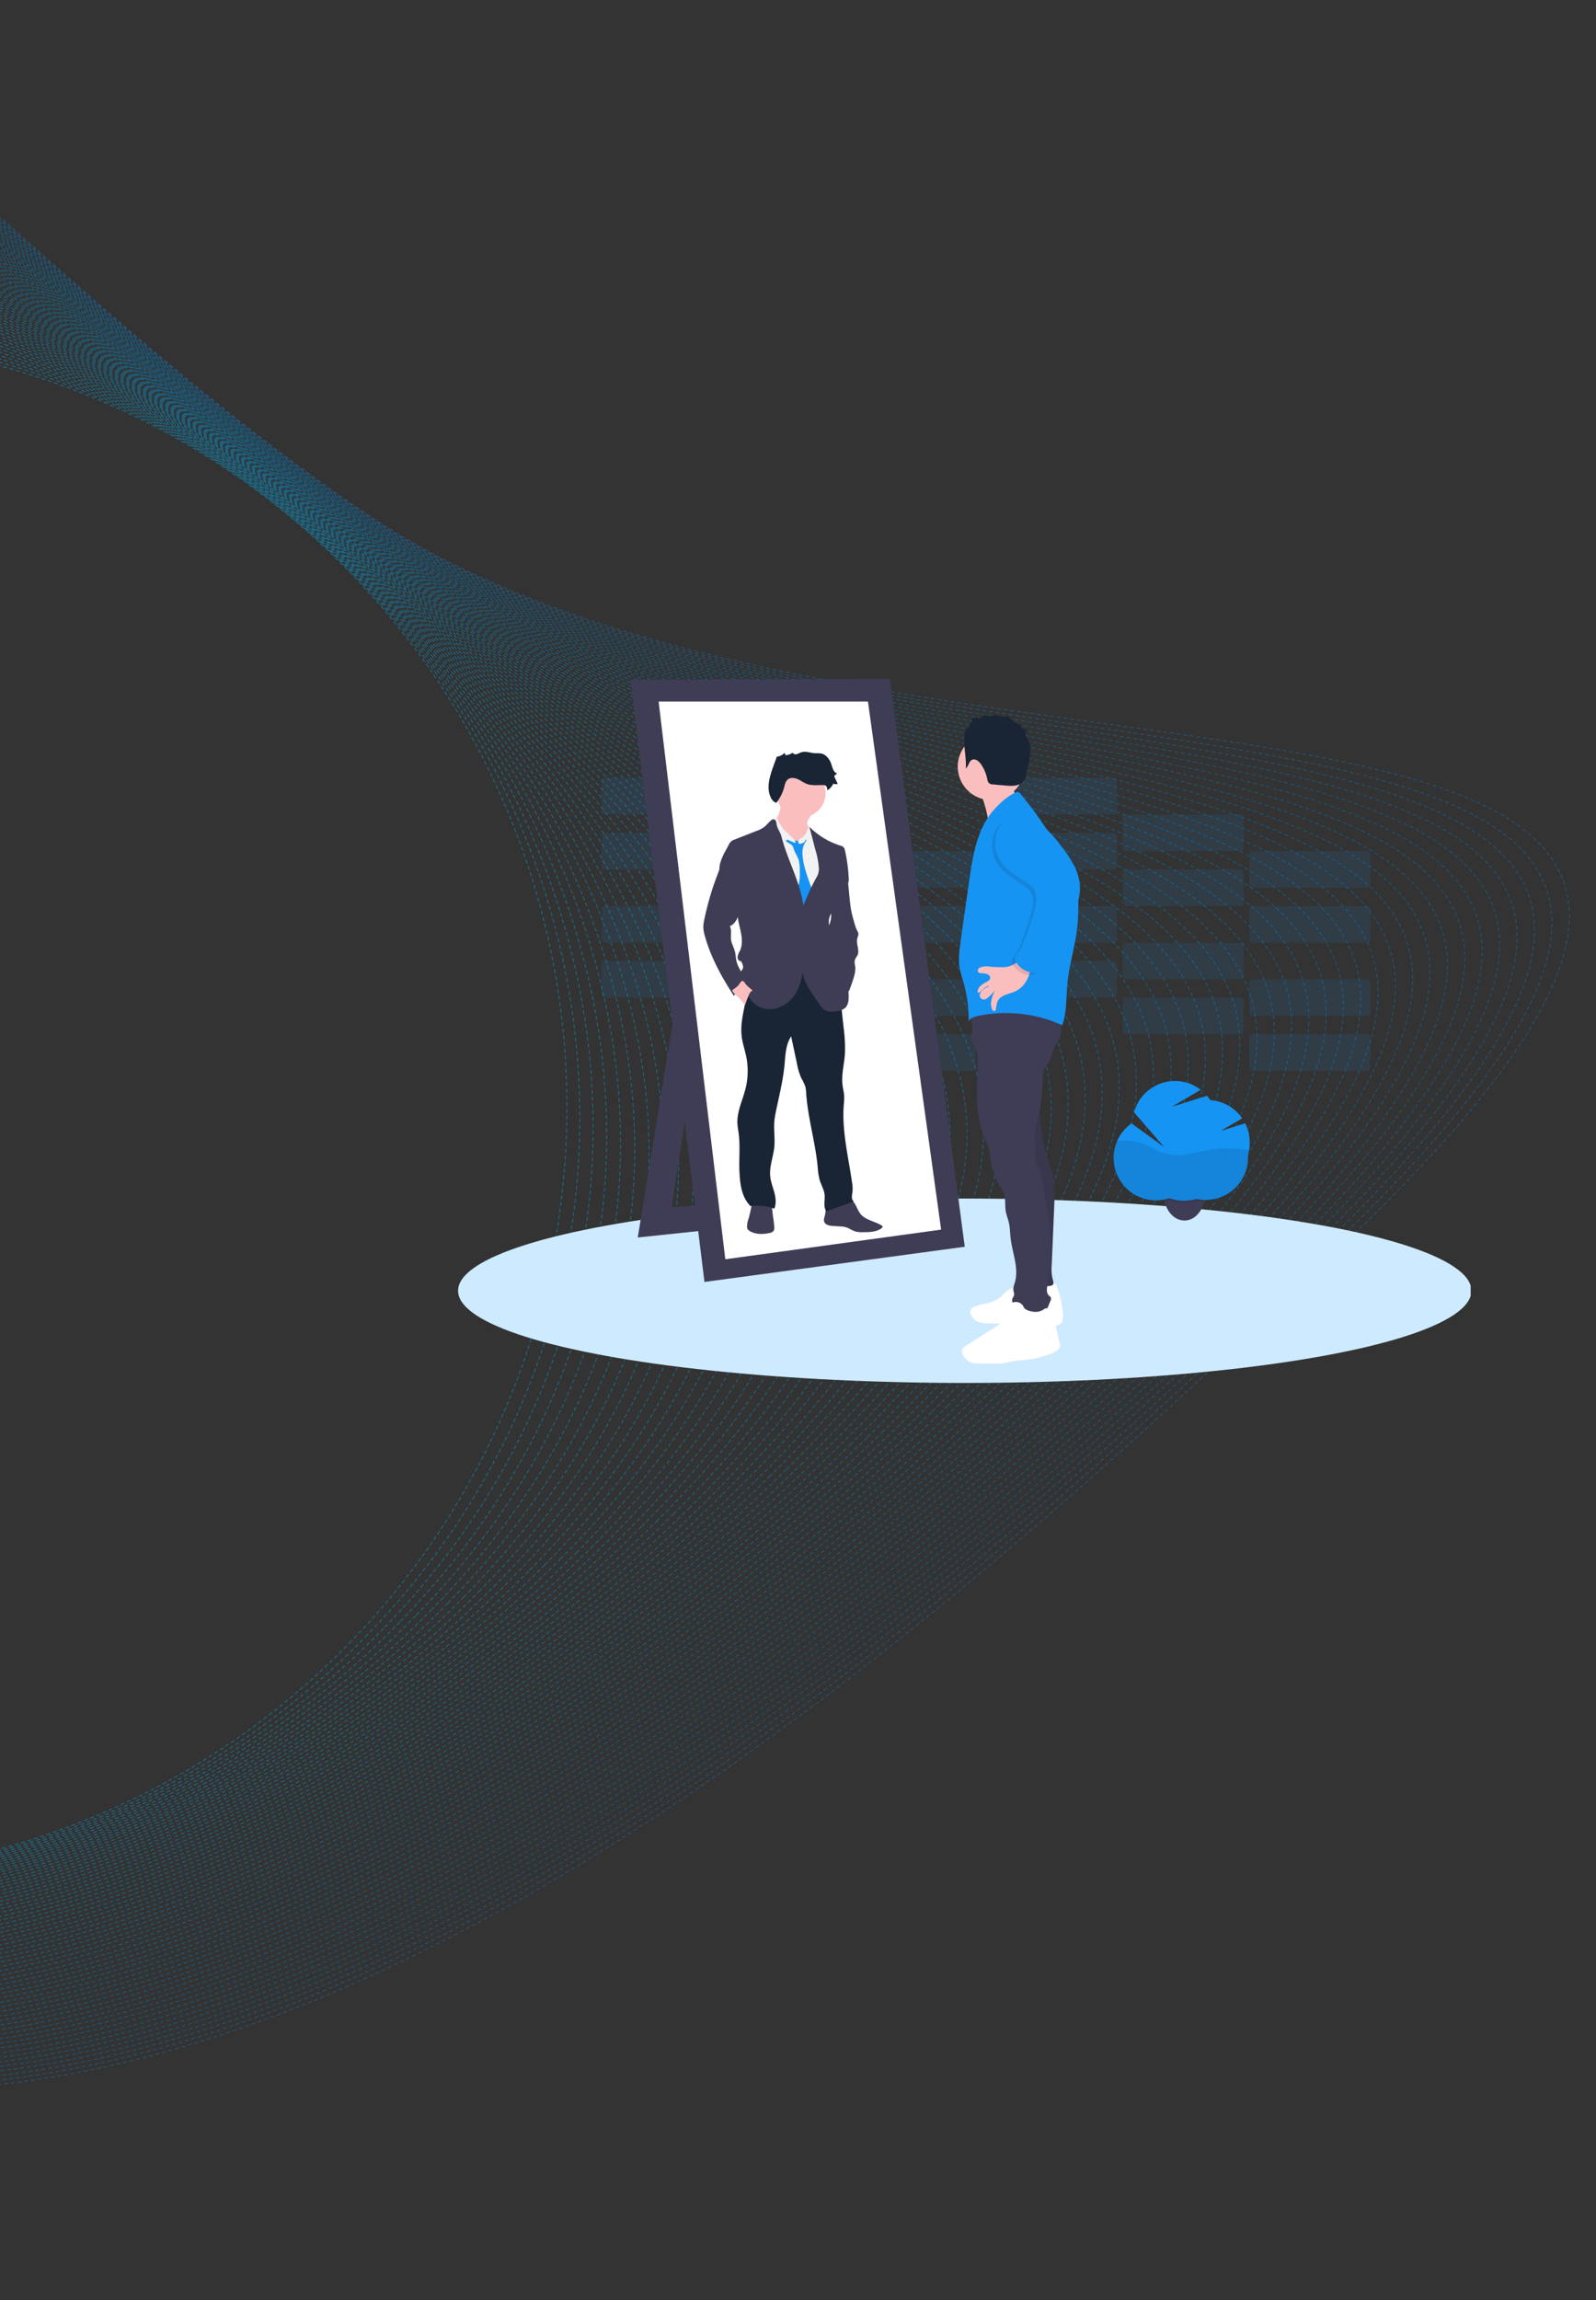 <svg xmlns="http://www.w3.org/2000/svg" xmlns:xlink="http://www.w3.org/1999/xlink" width="955" height="1376" viewBox="0 0 955 1376"><rect x="0" y="0" width="955" height="1376" fill="#333333" stroke="none"/><defs><style>.a{fill:#fff;}.b{fill:#ececec;}.c{clip-path:url(#a);}.d{opacity:0.5;}.aa,.ab,.ac,.ad,.ae,.af,.ag,.ah,.ai,.aj,.ak,.al,.am,.an,.ao,.ap,.aq,.ar,.as,.at,.au,.av,.aw,.ax,.ay,.az,.ba,.bb,.bc,.bd,.be,.bf,.bg,.bh,.bi,.bj,.bk,.bl,.bm,.bn,.e,.f,.g,.h,.i,.j,.k,.l,.m,.n,.o,.p,.q,.r,.s,.t,.u,.v,.w,.x,.y,.z{fill:none;stroke-linecap:round;stroke-miterlimit:10;stroke-width:0.5px;}.e{stroke:#1b75bc;}.bh,.e{stroke-dasharray:2.007 2.007 2.007 2.007 2.007 2.007;}.f{stroke:#1776bd;stroke-dasharray:1.992 1.992 1.992 1.992 1.992 1.992;}.g{stroke:#1177be;}.g,.q{stroke-dasharray:1.993 1.993 1.993 1.993 1.993 1.993;}.h{stroke:#0978be;stroke-dasharray:1.995 1.995 1.995 1.995 1.995 1.995;}.i{stroke:#0079bf;stroke-dasharray:1.996 1.996 1.996 1.996 1.996 1.996;}.j{stroke:#007ac0;stroke-dasharray:1.998 1.998 1.998 1.998 1.998 1.998;}.k{stroke:#007bc1;stroke-dasharray:2 2 2 2 2 2;}.l{stroke:#007cc1;stroke-dasharray:2.001 2.001 2.001 2.001 2.001 2.001;}.m{stroke:#007dc2;stroke-dasharray:2.003 2.003 2.003 2.003 2.003 2.003;}.n{stroke:#007ec3;stroke-dasharray:2.005 2.005 2.005 2.005 2.005 2.005;}.o{stroke:#007fc4;stroke-dasharray:2.007 2.007 2.007 2.007 2.007 2.007;}.p{stroke:#0080c5;stroke-dasharray:1.991 1.991 1.991 1.991 1.991 1.991;}.q{stroke:#0081c5;}.r{stroke:#0082c6;stroke-dasharray:1.995 1.995 1.995 1.995 1.995 1.995;}.s{stroke:#0083c7;stroke-dasharray:1.998 1.998 1.998 1.998 1.998 1.998;}.t{stroke:#0083c8;stroke-dasharray:2 2 2 2 2 2;}.u{stroke:#0084c9;stroke-dasharray:2.003 2.003 2.003 2.003 2.003 2.003;}.v{stroke:#0085ca;stroke-dasharray:2.005 2.005 2.005 2.005 2.005 2.005;}.w{stroke:#0086ca;stroke-dasharray:2.008 2.008 2.008 2.008 2.008 2.008;}.x{stroke:#0087cb;stroke-dasharray:1.992 1.992 1.992 1.992 1.992 1.992;}.y{stroke:#08c;}.ar,.y{stroke-dasharray:1.995 1.995 1.995 1.995 1.995 1.995;}.z{stroke:#0089cd;stroke-dasharray:1.998 1.998 1.998 1.998 1.998 1.998;}.aa{stroke:#008ace;}.aa,.as{stroke-dasharray:2.001 2.001 2.001 2.001 2.001 2.001;}.ab{stroke:#008bcf;stroke-dasharray:2.005 2.005 2.005 2.005 2.005 2.005;}.ac{stroke:#008cd0;stroke-dasharray:2.008 2.008 2.008 2.008 2.008 2.008;}.ad{stroke:#008dd0;stroke-dasharray:1.991 1.991 1.991 1.991 1.991 1.991;}.ae{stroke:#008ed1;stroke-dasharray:1.995 1.995 1.995 1.995 1.995 1.995;}.af{stroke:#008fd2;stroke-dasharray:1.999 1.999 1.999 1.999 1.999 1.999;}.ag{stroke:#0090d3;stroke-dasharray:2.003 2.003 2.003 2.003 2.003 2.003;}.ah{stroke:#0091d4;stroke-dasharray:2.007 2.007 2.007 2.007 2.007 2.007;}.ai,.aj{stroke:#0092d5;}.ai{stroke-dasharray:1.991 1.991 1.991 1.991 1.991 1.991;}.aj{stroke-dasharray:1.995 1.995 1.995 1.995 1.995 1.995;}.ak{stroke:#0093d6;stroke-dasharray:2 2 2 2 2 2;}.al{stroke:#0094d7;}.al,.ap{stroke-dasharray:2.005 2.005 2.005 2.005 2.005 2.005;}.am{stroke:#0095d8;stroke-dasharray:2.01 2.01 2.01 2.01 2.01 2.01;}.an{stroke:#0096d9;stroke-dasharray:1.994 1.994 1.994 1.994 1.994 1.994;}.ao{stroke:#0097da;stroke-dasharray:1.999 1.999 1.999 1.999 1.999 1.999;}.ap{stroke:#0098da;}.aq{stroke:#0099db;stroke-dasharray:1.989 1.989 1.989 1.989 1.989 1.989;}.ar{stroke:#0099dc;}.as{stroke:#009add;}.at{stroke:#009bde;stroke-dasharray:2.008 2.008 2.008 2.008 2.008 2.008;}.au{stroke:#009cde;stroke-dasharray:1.992 1.992 1.992 1.992 1.992 1.992;}.av{stroke:#009ddf;stroke-dasharray:1.999 1.999 1.999 1.999 1.999 1.999;}.aw{stroke:#009ee0;stroke-dasharray:2.006 2.006 2.006 2.006 2.006 2.006;}.ax{stroke:#009fe1;stroke-dasharray:1.99 1.99 1.99 1.99 1.99 1.99;}.ay{stroke:#009fe2;stroke-dasharray:1.998 1.998 1.998 1.998 1.998 1.998;}.az{stroke:#00a0e2;stroke-dasharray:2.006 2.006 2.006 2.006 2.006 2.006;}.ba{stroke:#00a1e3;stroke-dasharray:1.99 1.99 1.99 1.99 1.99 1.99;}.bb{stroke:#00a2e4;stroke-dasharray:1.999 1.999 1.999 1.999 1.999 1.999;}.bc{stroke:#00a3e5;stroke-dasharray:2.008 2.008 2.008 2.008 2.008 2.008;}.bd{stroke:#00a4e6;stroke-dasharray:1.992 1.992 1.992 1.992 1.992 1.992;}.be,.bf{stroke:#00a5e7;}.be{stroke-dasharray:2.002 2.002 2.002 2.002 2.002 2.002;}.bf{stroke-dasharray:2.012 2.012 2.012 2.012 2.012 2.012;}.bg{stroke:#00a6e8;stroke-dasharray:1.996 1.996 1.996 1.996 1.996 1.996;}.bh{stroke:#00a7e9;}.bi{stroke:#00a8ea;stroke-dasharray:1.992 1.992 1.992 1.992 1.992 1.992;}.bj{stroke:#00a9eb;stroke-dasharray:2.003 2.003 2.003 2.003 2.003 2.003;}.bk{stroke:#00aaec;stroke-dasharray:1.988 1.988 1.988 1.988 1.988 1.988;}.bl{stroke:#00abed;stroke-dasharray:2 2 2 2 2 2;}.bm{stroke:#00acee;stroke-dasharray:2.012 2.012 2.012 2.012 2.012 2.012;}.bn{stroke:#00aeef;stroke-dasharray:1.997 1.997 1.997 1.997 1.997 1.997;}.bo{clip-path:url(#b);}.bp,.bv{fill:#1694f3;}.bp,.bw{opacity:0.1;}.bq{fill:#ceeaff;}.br{fill:#3f3d56;}.bs{fill:#192534;}.bt{fill:#fbbebe;}.bu{fill:#f2f2f2;}</style><clipPath id="a"><rect class="a" width="955" height="1376" transform="translate(0 1569)"/></clipPath><clipPath id="b"><rect class="b" width="606" height="606" transform="translate(235.95 1423.399)"/></clipPath></defs><g class="c" transform="translate(0 -1569)"><g class="d" transform="matrix(0.719, 0.695, -0.695, 0.719, -87.352, 905.552)"><g transform="translate(43.89 138.918)"><path class="e" d="M1619.082,400.507c-15.832,366.084-54.662,1149.559-674.672,1077.176C580.475,1435.172,43.89,1163.622,43.89,797.212S537.312,550.517,897.728,484.486C1277.038,415,1645.142-201.783,1619.082,400.507Z" transform="translate(-43.89 -138.918)"/><g transform="translate(6.45 10.022)"><path class="f" d="M1610.344,403.008c-15.571,364.227-57.138,1138.256-671.155,1067.045C577.047,1428.259,45.87,1157.784,45.87,793.2S534.6,543.018,893.258,478.062C1270.516,409.718,1635.981-193.581,1610.344,403.008Z" transform="translate(-45.87 -141.994)"/></g><g transform="translate(12.933 20.031)"><path class="g" d="M1601.552,405.518c-15.311,362.4-59.613,1126.952-667.636,1056.914C573.6,1421.322,47.86,1151.922,47.86,789.193S531.835,535.528,888.766,471.647C1263.971,404.443,1626.765-185.337,1601.552,405.518Z" transform="translate(-47.86 -145.067)"/></g><g transform="translate(19.383 29.997)"><path class="h" d="M1592.782,408.059c-15.05,360.546-62.089,1115.616-664.118,1046.783C570.17,1414.448,49.84,1146.123,49.84,785.219S529.124,528.067,884.3,465.294C1257.449,399.2,1617.572-177.1,1592.782,408.059Z" transform="translate(-49.84 -148.126)"/></g><g transform="translate(25.833 39.922)"><path class="i" d="M1584.044,410.6c-14.789,358.722-64.565,1104.312-660.567,1036.685C566.742,1407.57,51.82,1140.32,51.82,781.3s474.561-260.67,828.006-322.368C1250.927,393.982,1608.379-168.826,1584.044,410.6Z" transform="translate(-51.82 -151.173)"/></g><g transform="translate(32.315 49.831)"><path class="j" d="M1575.252,413.175C1560.723,770.04,1508.211,1506.183,918.2,1439.729,563.259,1400.736,53.81,1134.561,53.81,777.37S523.647,513.214,875.333,452.591C1244.382,388.808,1599.162-160.546,1575.252,413.175Z" transform="translate(-53.81 -154.215)"/></g><g transform="translate(38.765 59.699)"><path class="k" d="M1566.482,415.783c-14.268,355.041-69.516,1081.7-653.531,1016.423C559.832,1393.9,55.79,1128.8,55.79,773.463S520.937,505.822,870.863,446.274C1237.86,383.631,1590-152.237,1566.482,415.783Z" transform="translate(-55.79 -157.244)"/></g><g transform="translate(45.215 69.53)"><path class="l" d="M1557.744,418.417c-14.007,353.184-71.992,1070.4-650.013,1006.292C556.4,1387.116,57.77,1123.091,57.77,769.581s460.423-271.126,808.623-329.6C1231.337,378.479,1580.808-143.9,1557.744,418.417Z" transform="translate(-57.77 -160.262)"/></g><g transform="translate(51.665 79.325)"><path class="m" d="M1548.975,421.075c-13.747,351.36-74.337,1057.859-646.495,996.193C553.042,1379.611,59.75,1117.411,59.75,765.757s455.732-274.644,802.174-332.01C1224.783,373.352,1571.615-135.543,1548.975,421.075Z" transform="translate(-59.75 -163.269)"/></g><g transform="translate(58.148 89.084)"><path class="n" d="M1540.182,423.727c-13.519,349.536-76.813,1046.425-642.944,986.062-347.614-37.038-835.5-298.066-835.5-647.9S512.716,483.8,857.431,427.505C1218.238,368.251,1562.4-127.126,1540.182,423.727Z" transform="translate(-61.74 -166.265)"/></g><g transform="translate(64.597 98.795)"><path class="o" d="M1531.445,426.444c-13.258,347.679-79.289,1034.991-639.426,975.931C546.2,1365.956,63.72,1106.1,63.72,758.128S510.005,476.512,852.961,421.3C1211.716,363.182,1553.205-118.708,1531.445,426.444Z" transform="translate(-63.72 -169.246)"/></g><g transform="translate(71.08 108.469)"><path class="p" d="M1522.652,429.187c-13,345.855-81.732,1023.557-635.908,965.833-344-35.833-821.035-294.548-821.035-640.664s441.562-285.1,782.758-339.242C1205.171,358.172,1544.022-110.265,1522.652,429.187Z" transform="translate(-65.71 -172.215)"/></g><g transform="translate(77.53 118.087)"><path class="q" d="M1513.882,431.968c-12.737,344-84.208,1012.123-632.389,955.7-342.174-35.214-813.8-292.756-813.8-637.048S504.528,462.035,844,408.97C1198.648,353.168,1534.828-101.783,1513.882,431.968Z" transform="translate(-67.69 -175.168)"/></g><g transform="translate(84.012 127.656)"><path class="r" d="M1505.122,434.783c-12.477,342.174-86.684,1000.689-628.871,945.571-340.382-34.595-806.571-291-806.571-633.432S501.8,454.85,839.506,402.892C1192.1,348.2,1525.612-93.267,1505.122,434.783Z" transform="translate(-69.68 -178.105)"/></g><g transform="translate(90.463 137.161)"><path class="s" d="M1496.352,437.61c-12.216,340.317-89.159,989.255-625.321,935.44C532.441,1339.107,71.66,1083.877,71.66,743.267S499.084,447.709,835.036,396.826C1185.581,343.271,1516.419-84.706,1496.352,437.61Z" transform="translate(-71.66 -181.023)"/></g><g transform="translate(96.912 146.618)"><path class="t" d="M1487.583,440.5c-11.955,338.493-91.6,977.853-621.8,925.341C529.014,1332.488,73.64,1078.4,73.64,739.645S496.341,440.6,830.566,390.793C1179.059,338.379,1507.225-76.112,1487.583,440.5Z" transform="translate(-73.64 -183.926)"/></g><g transform="translate(103.395 156.013)"><path class="u" d="M1478.79,443.439c-11.695,336.636-94.078,966.452-618.284,915.211C525.564,1325.911,75.63,1072.995,75.63,736.1S493.607,433.536,826.073,384.8C1172.482,333.529,1498.042-67.476,1478.79,443.439Z" transform="translate(-75.63 -186.81)"/></g><g transform="translate(109.845 165.367)"><path class="v" d="M1470.053,446.4c-11.434,334.812-96.554,955.018-614.766,905.079C522.169,1319.364,77.61,1067.587,77.61,732.547S490.864,426.5,821.6,378.842C1165.96,328.741,1488.849-58.778,1470.053,446.4Z" transform="translate(-77.61 -189.682)"/></g><g transform="translate(116.295 174.63)"><path class="w" d="M1461.283,449.431c-11.173,332.955-99.03,943.617-611.248,894.948C518.709,1312.912,79.59,1062.275,79.59,729.06S488.153,419.527,817.133,372.976C1159.438,323.983,1479.655-50.05,1461.283,449.431Z" transform="translate(-79.59 -192.525)"/></g><g transform="translate(122.745 183.81)"><path class="x" d="M1452.513,452.484c-10.913,331.131-101.505,932.247-607.73,884.85-329.5-30.849-763.213-280.345-763.213-611.7S485.442,412.579,812.663,367.136C1152.915,319.282,1470.462-41.264,1452.513,452.484Z" transform="translate(-81.57 -195.343)"/></g><g transform="translate(129.26 192.917)"><path class="y" d="M1443.73,455.619c-10.652,329.274-103.981,920.846-604.179,874.719C511.841,1300.107,83.57,1051.784,83.57,722.25s399.083-316.537,724.578-360.9C1146.348,314.632,1461.223-32.428,1443.73,455.619Z" transform="translate(-83.57 -198.139)"/></g><g transform="translate(135.677 201.94)"><path class="z" d="M1434.983,458.813c-10.391,327.45-106.457,909.445-600.661,864.588C508.4,1293.822,85.54,1046.606,85.54,718.929S479.965,398.906,803.7,355.613C1139.848,310.04,1452.085-23.534,1434.983,458.813Z" transform="translate(-85.54 -200.909)"/></g><g transform="translate(142.127 210.882)"><path class="aa" d="M1426.213,462.063c-10.131,325.625-108.933,898.076-597.143,854.457-324.094-28.96-741.55-275-741.55-600.856s389.7-323.508,711.711-365.726C1133.326,305.537,1442.892-14.583,1426.213,462.063Z" transform="translate(-87.52 -203.654)"/></g><g transform="translate(148.61 219.718)"><path class="ab" d="M1417.453,465.386c-9.87,323.769-111.408,886.707-593.625,844.359C501.526,1281.437,89.51,1036.5,89.51,712.5S474.488,385.479,794.738,344.368C1126.781,301.075,1433.676-5.559,1417.453,465.386Z" transform="translate(-89.51 -206.366)"/></g><g transform="translate(155.06 228.44)"><path class="ac" d="M1408.683,468.756c-10.261,321.912-113.884,875.338-590.106,834.228C498.1,1275.327,91.49,1031.531,91.49,709.392S471.777,378.88,790.268,338.845C1120.226,296.692,1423.537,3.544,1408.683,468.756Z" transform="translate(-91.49 -209.044)"/></g><g transform="translate(161.542 237.054)"><path class="ad" d="M1399.89,472.233c-10.033,320.088-116.36,863.969-586.556,824.1C494.648,1269.324,93.48,1026.636,93.48,706.354s375.531-334,692.3-372.958C1113.682,292.383,1414.289,12.722,1399.89,472.233Z" transform="translate(-93.48 -211.688)"/></g><g transform="translate(168.025 245.546)"><path class="ae" d="M1391.131,475.795c-9.773,318.231-118.836,852.6-583.038,813.966C491.231,1263.407,95.47,1021.859,95.47,703.4S466.278,365.918,781.283,328.032C1107.137,288.16,1405.073,21.985,1391.131,475.795Z" transform="translate(-95.47 -214.295)"/></g><g transform="translate(174.442 253.905)"><path class="af" d="M1382.383,479.449c-9.544,316.406-121.311,841.264-579.519,803.867C487.793,1257.614,97.44,1017.174,97.44,700.572s366.149-341,679.4-377.811C1100.637,284.028,1395.9,31.34,1382.383,479.449Z" transform="translate(-97.44 -216.861)"/></g><g transform="translate(180.892 262.134)"><path class="ag" d="M1373.613,483.193c-9.284,314.55-123.787,829.9-576,793.736C484.333,1251.879,99.42,1012.546,99.42,697.8s361.426-344.487,672.946-380.19C1094.115,280.019,1386.709,40.784,1373.613,483.193Z" transform="translate(-99.42 -219.387)"/></g><g transform="translate(187.375 270.189)"><path class="ah" d="M1364.853,487.025C1355.8,799.751,1238.59,1305.584,792.37,1270.63c-311.455-24.4-690.96-262.592-690.96-575.512s356.7-347.94,666.463-382.568C1087.57,276.1,1377.493,50.35,1364.853,487.025Z" transform="translate(-101.41 -221.86)"/></g><g transform="translate(193.857 278.079)"><path class="ai" d="M1356.061,491c-8.8,310.869-128.739,807.223-568.932,773.507C477.465,1240.764,103.4,1003.678,103.4,692.614S455.346,341.157,763.381,307.6C1081.025,272.292,1368.244,60.029,1356.061,491Z" transform="translate(-103.4 -224.282)"/></g><g transform="translate(200.307 285.784)"><path class="aj" d="M1347.291,495.111c-8.535,309.044-131.214,795.919-565.414,763.376-307.872-23.063-676.5-259.041-676.5-568.281S452.636,335.263,758.911,302.785C1074.47,268.613,1359.051,69.837,1347.291,495.111Z" transform="translate(-105.38 -226.647)"/></g><g transform="translate(206.79 293.301)"><path class="ak" d="M1338.531,499.349c-8.307,307.188-133.723,784.582-561.9,753.245C470.588,1230.182,107.37,995.312,107.37,687.929S449.9,329.5,754.418,298.1C1067.926,265.065,1349.867,79.808,1338.531,499.349Z" transform="translate(-107.37 -228.955)"/></g><g transform="translate(213.24 300.59)"><path class="al" d="M1329.761,503.744c-8.046,305.363-136.2,773.279-558.378,743.114C467.127,1225.13,109.35,991.368,109.35,685.809s337.809-361.915,640.6-392.21C1061.4,261.675,1340.674,89.9,1329.761,503.744Z" transform="translate(-109.35 -231.193)"/></g><g transform="translate(219.657 307.646)"><path class="am" d="M1321.014,508.268c-7.786,303.507-138.674,761.975-554.86,733.016C463.69,1220.24,111.32,987.553,111.32,683.883S444.47,318.451,745.5,289.23C1054.9,258.479,1331.5,100.162,1321.014,508.268Z" transform="translate(-111.32 -233.359)"/></g><g transform="translate(226.107 314.431)"><path class="an" d="M1312.244,513.013C1304.719,814.7,1171.094,1263.684,760.9,1235.9c-300.64-20.36-647.6-251.94-647.6-553.785S441.727,313.194,741.031,285.049C1048.382,255.438,1322.31,110.607,1312.244,513.013Z" transform="translate(-113.3 -235.442)"/></g><g transform="translate(232.622 320.931)"><path class="ao" d="M1303.461,517.955c-7.3,299.858-143.658,739.368-547.791,712.753C456.822,1211.033,115.3,980.528,115.3,680.54s323.671-372.4,621.216-399.474C1041.814,252.595,1313.1,121.25,1303.461,517.955Z" transform="translate(-115.3 -237.437)"/></g><g transform="translate(239.072 327.126)"><path class="ap" d="M1294.691,523.11c-7.036,298-146.134,728.064-544.272,702.622C453.362,1206.74,117.28,977.343,117.28,679.179S436.26,303.29,732.046,277.327C1035.292,249.963,1303.91,132.1,1294.691,523.11Z" transform="translate(-117.28 -239.338)"/></g><g transform="translate(245.522 332.983)"><path class="aq" d="M1285.921,528.5c-6.776,296.177-148.61,716.793-540.754,692.524C449.9,1202.746,119.26,974.391,119.26,678.084s314.257-379.408,608.316-404.3C1028.77,247.565,1294.717,143.226,1285.921,528.5Z" transform="translate(-119.26 -241.136)"/></g><g transform="translate(252.005 338.474)"><path class="ar" d="M1277.161,534.106c-6.515,294.32-151.118,705.522-537.236,682.393C446.484,1198.908,121.25,971.661,121.25,677.178S430.783,294.317,723.084,270.5C1022.192,245.454,1285.533,154.568,1277.161,534.106Z" transform="translate(-121.25 -242.822)"/></g><g transform="translate(258.455 343.553)"><path class="as" d="M1268.391,540.033c-6.222,292.5-153.594,694.25-533.718,672.262C443.024,1195.421,123.23,969.216,123.23,676.59S428.04,290.244,718.614,267.506C1015.67,243.6,1276.373,166.2,1268.391,540.033Z" transform="translate(-123.23 -244.381)"/></g><g transform="translate(264.905 348.203)"><path class="at" d="M1259.622,546.257c-5.961,290.639-156.07,683.012-530.167,662.131C439.6,1192.231,125.21,967.1,125.21,676.3S425.329,286.467,714.144,264.8C1009.148,242.034,1267.179,178.121,1259.622,546.257Z" transform="translate(-125.21 -245.809)"/></g><g transform="translate(271.387 352.409)"><path class="au" d="M1250.862,552.79c-5.7,288.815-158.578,671.741-526.649,652.032C436.147,1189.381,127.2,965.294,127.2,676.349S422.6,283,709.651,262.444C1002.6,240.781,1258,190.354,1250.862,552.79Z" transform="translate(-127.2 -247.1)"/></g><g transform="translate(277.837 356.13)"><path class="av" d="M1242.092,559.658c-5.44,286.991-161.054,660.5-523.131,641.9C432.719,1186.835,129.18,963.823,129.18,676.735s290.672-396.868,576-416.348C996.081,239.864,1248.835,202.923,1242.092,559.658Z" transform="translate(-129.18 -248.242)"/></g><g transform="translate(284.287 359.371)"><path class="aw" d="M1233.322,566.826c-5.147,285.134-163.529,649.264-519.613,631.771C429.259,1184.622,131.16,962.619,131.16,677.387S417.141,277.066,700.711,258.661C989.559,239.278,1239.674,215.857,1233.322,566.826Z" transform="translate(-131.16 -249.237)"/></g><g transform="translate(290.77 362.145)"><path class="ax" d="M1224.562,574.35c-4.886,283.31-166.038,638.058-516.095,621.64C425.809,1182.764,133.15,961.772,133.15,678.4S414.407,274.59,696.219,257.26C983.014,239.05,1230.49,229.082,1224.562,574.35Z" transform="translate(-133.15 -250.089)"/></g><g transform="translate(297.252 364.458)"><path class="ay" d="M1215.769,582.195c-4.593,281.453-168.513,626.819-512.544,611.541C422.359,1181.259,135.14,961.309,135.14,679.758s276.5-407.325,556.586-423.58C976.469,239.109,1221.307,242.627,1215.769,582.195Z" transform="translate(-135.14 -250.799)"/></g><g transform="translate(303.67 366.391)"><path class="az" d="M1207.022,590.3C1202.689,869.93,1036,1205.915,698,1191.712,418.921,1179.985,137.11,961.044,137.11,681.351S408.953,270.54,687.279,255.392C969.937,239.43,1212.2,256.435,1207.022,590.3Z" transform="translate(-137.11 -251.392)"/></g><g transform="translate(310.119 367.969)"><path class="ba" d="M1198.285,598.655c-4.039,277.772-173.53,604.407-505.54,591.279C415.461,1178.956,139.09,961.058,139.09,683.188s267.12-414.3,543.686-428.369C963.415,240,1203.041,270.488,1198.285,598.655Z" transform="translate(-139.09 -251.876)"/></g><g transform="translate(316.602 369.28)"><path class="bb" d="M1189.492,607.161c-3.746,275.948-175.973,593.234-501.99,581.148-275.459-10.2-546.423-227.117-546.423-503.13s262.4-417.749,537.236-430.747C956.87,240.751,1193.857,284.728,1189.492,607.161Z" transform="translate(-141.08 -252.279)"/></g><g transform="translate(323.052 370.386)"><path class="bc" d="M1180.722,615.841c-3.453,274.091-178.482,582.06-498.471,571.05C408.583,1177.476,143.06,961.565,143.06,687.377S400.765,266.11,673.846,254.187C950.348,241.645,1184.729,299.141,1180.722,615.841Z" transform="translate(-143.06 -252.618)"/></g><g transform="translate(329.502 371.346)"><path class="bd" d="M1171.952,624.623C1168.792,896.889,990.995,1195.51,677,1185.542c-271.876-8.633-531.959-223.566-531.959-495.9s252.982-424.753,524.336-435.6C943.826,242.674,1175.6,313.624,1171.952,624.623Z" transform="translate(-145.04 -252.913)"/></g><g transform="translate(336.017 372.215)"><path class="be" d="M1163.17,633.467c-2.345,270.442-183.466,559.713-491.4,550.788C401.683,1176.437,147.04,962.481,147.04,691.973S395.266,263.735,664.861,253.995C937.258,243.733,1167.014,328.169,1163.17,633.467Z" transform="translate(-147.04 -253.18)"/></g><g transform="translate(342.467 372.975)"><path class="bf" d="M1154.4,642.387c-2.085,268.586-185.941,548.573-487.884,540.689-268.292-7-517.5-220.015-517.5-488.633s243.5-431.789,511.371-440.454C930.736,244.868,1157.82,342.79,1154.4,642.387Z" transform="translate(-149.02 -253.413)"/></g><g transform="translate(348.917 373.675)"><path class="bg" d="M1145.63,651.317c-1.824,266.761-188.417,537.4-484.366,530.558C394.8,1175.719,151,963.652,151,696.858S389.811,261.616,655.921,254.026C924.214,246.045,1148.627,357.453,1145.63,651.317Z" transform="translate(-151 -253.628)"/></g><g transform="translate(355.367 374.328)"><path class="bh" d="M1136.892,660.311c-1.564,264.9-190.925,526.291-480.848,520.427C391.368,1175.4,152.98,964.274,152.98,699.337S387.1,260.609,651.451,254.094C917.659,247.253,1139.433,372.181,1136.892,660.311Z" transform="translate(-152.98 -253.828)"/></g><g transform="translate(361.817 374.946)"><path class="bi" d="M1128.122,669.33c-1.3,263.08-193.4,515.15-477.33,510.3-262.885-4.5-495.833-214.673-495.833-477.786s229.4-442.213,492.021-447.654C911.137,248.487,1130.272,386.9,1128.122,669.33Z" transform="translate(-154.96 -254.018)"/></g><g transform="translate(368.3 375.569)"><path class="bj" d="M1119.33,678.345c-1.042,261.223-195.877,504.042-473.779,500.2-261.093-3.616-488.6-212.914-488.6-474.17S381.624,258.609,642.489,254.309C904.592,249.749,1121.056,401.616,1119.33,678.345Z" transform="translate(-156.95 -254.209)"/></g><g transform="translate(374.782 376.138)"><path class="bk" d="M1110.57,687.4c-.782,259.4-198.385,492.933-470.261,490.067-259.3-2.736-481.369-211.122-481.369-470.554S378.89,257.661,638,254.436C898.047,251.016,1111.84,416.369,1110.57,687.4Z" transform="translate(-158.94 -254.384)"/></g><g transform="translate(381.232 376.689)"><path class="bl" d="M1101.8,696.43c-.521,257.575-200.861,482.314-466.743,479.936C377.58,1174.965,160.92,967,160.92,709.428s215.227-452.7,472.606-454.853C891.525,252.295,1102.647,431.135,1101.8,696.43Z" transform="translate(-160.92 -254.553)"/></g><g transform="translate(387.682 377.227)"><path class="bm" d="M1093.03,705.5c-.261,255.718-203.337,471.01-463.225,469.8C374.12,1174.625,162.9,967.737,162.9,712.019S373.436,255.8,629.056,254.723C885,253.583,1093.454,445.909,1093.03,705.5Z" transform="translate(-162.9 -254.718)"/></g><g transform="translate(394.132 377.753)"><circle class="bn" cx="459.706" cy="459.706" r="459.706"/></g></g></g><g class="bo" transform="translate(38.051 459.602)"><g transform="translate(236.045 1515.501)"><rect class="bp" width="72.459" height="21.904" rx="1.908" transform="translate(85.911 168.784)"/><rect class="bp" width="72.459" height="21.904" rx="1.908" transform="translate(161.739 190.694)"/><rect class="bp" width="72.459" height="21.904" rx="1.908" transform="translate(237.574 212.599)"/><rect class="bp" width="72.459" height="21.904" rx="1.908" transform="translate(85.911 135.927)"/><rect class="bp" width="72.459" height="21.904" rx="1.908" transform="translate(161.739 157.832)"/><rect class="bp" width="72.459" height="21.904" rx="1.908" transform="translate(237.574 179.742)"/><rect class="bp" width="72.459" height="21.904" rx="1.908" transform="translate(321.827 168.784)"/><rect class="bp" width="72.459" height="21.904" rx="1.908" transform="translate(397.656 190.694)"/><rect class="bp" width="72.459" height="21.904" rx="1.908" transform="translate(473.49 212.599)"/><rect class="bp" width="72.459" height="21.904" rx="1.908" transform="translate(321.827 135.927)"/><rect class="bp" width="72.459" height="21.904" rx="1.908" transform="translate(397.656 157.832)"/><rect class="bp" width="72.459" height="21.904" rx="1.908" transform="translate(473.49 179.742)"/><rect class="bp" width="72.459" height="21.904" rx="1.908" transform="translate(85.911 92.113)"/><rect class="bp" width="72.459" height="21.904" rx="1.908" transform="translate(161.739 114.017)"/><rect class="bp" width="72.459" height="21.904" rx="1.908" transform="translate(237.574 135.927)"/><rect class="bp" width="72.459" height="21.904" rx="1.908" transform="translate(85.911 59.251)"/><rect class="bp" width="72.459" height="21.904" rx="1.908" transform="translate(161.739 81.161)"/><rect class="bp" width="72.459" height="21.904" rx="1.908" transform="translate(237.574 103.065)"/><rect class="bp" width="72.459" height="21.904" rx="1.908" transform="translate(321.827 92.113)"/><rect class="bp" width="72.459" height="21.904" rx="1.908" transform="translate(397.656 114.017)"/><rect class="bp" width="72.459" height="21.904" rx="1.908" transform="translate(473.49 135.927)"/><rect class="bp" width="72.459" height="21.904" rx="1.908" transform="translate(321.827 59.251)"/><rect class="bp" width="72.459" height="21.904" rx="1.908" transform="translate(397.656 81.161)"/><rect class="bp" width="72.459" height="21.904" rx="1.908" transform="translate(473.49 103.065)"/><ellipse class="bq" cx="303.182" cy="55.149" rx="303.182" ry="55.149" transform="translate(0 310.941)"/><path class="br" d="M75.326,82.6,49.83,238.9l115.287-12.194-4.988-13.3-90.068,7.483L91.123,82.322Z" transform="translate(57.697 95.319)"/><path class="br" d="M47.775.554,202.969,0l44.9,339.763L92.116,360.825Z" transform="translate(55.318)"/><path class="a" d="M55.609,6.293H180.873l43.787,315.93L95.516,339.959Z" transform="translate(64.389 7.286)"/><path class="br" d="M134.3,166.051a30.881,30.881,0,0,0,2.4,4.5c2.993,4,8.674,4.628,12.936,7.239a1.191,1.191,0,0,1,.5.488c.194.46-.238.942-.654,1.231-3.231,2.267-7.472,2.317-11.423,2.289a15.237,15.237,0,0,1-3.952-.377c-2.09-.554-3.88-2.012-5.942-2.6a15.763,15.763,0,0,0-3.265-.46l-4.329-.294a10.2,10.2,0,0,1-3.375-.626,3.414,3.414,0,0,1-2.128-2.522,7.248,7.248,0,0,1,.5-2.71c.554-2.128.382-4.7,2.04-6.152a6.291,6.291,0,0,1,2.3-1.109,73.37,73.37,0,0,1,9.206-2.45C131.688,161.983,133.162,163.868,134.3,166.051Z" transform="translate(103.835 149.247)"/><path class="br" d="M110.006,177.686c.111,1.181.144,2.533-.709,3.359a3.786,3.786,0,0,1-1.857.831c-4.1.953-8.663,1.02-12.227-1.208a3.375,3.375,0,0,1-.964-.826,3.01,3.01,0,0,1-.488-1.524,13.077,13.077,0,0,1,.793-4.628,81.217,81.217,0,0,0,2.356-10.947c.044-.3,10.459,1.663,11.152,2.694.87,1.275.876,4.334,1.109,5.853Q109.7,174.471,110.006,177.686Z" transform="translate(79.164 149.601)"/><path class="bs" d="M151.859,112.441l2.771,25.768a89.7,89.7,0,0,1,.754,15.841c-.443,6.1-2.151,12.194-1.43,18.235.283,2.35.926,4.656,1.02,7.022a38.245,38.245,0,0,1-.238,4.711c-1.253,15.636,2.71,31.15,4.927,46.675a20.252,20.252,0,0,1,.233,5.809c-.288,1.968-.865,4.551.887,5.482l-16.451,5.964c-2.1-2.633-.709-6.729-1.109-10.071-.366-3.01-2.017-5.692-2.9-8.591a40.578,40.578,0,0,1-1.225-8.053c-1.436-14.727-5.842-29.071-6.873-43.831a19.953,19.953,0,0,0-.554-4.229,39.329,39.329,0,0,0-2.472-5.16,36.394,36.394,0,0,1-2.45-8.231l-3.52-16.489c-3.558,5.3-3.414,12.194-4.118,18.546-.987,8.868-3.193,17.587-4.988,26.344a52.358,52.358,0,0,0-.937,5.709c-.466,5.138.46,10.326-.033,15.458-.554,5.947-3.054,11.75-2.45,17.7.333,3.292,1.6,6.407,2.45,9.6s1.275,6.7-.028,9.738a29.93,29.93,0,0,0-14.25-1.574c-5.282-5.4-6.219-12.942-6.579-20.508s.51-15.142-.432-22.636c-.277-2.217-.709-4.379-.782-6.59-.233-7.089,3.176-13.724,4.872-20.613a43.62,43.62,0,0,0,.427-18.928c-.831-4.14-2.261-8.159-2.771-12.355-.693-5.881.482-11.806,1.663-17.614.793-3.919,1.58-7.837,2.478-11.734.964-4.185,2.112-8.458,4.689-11.883,4.124-5.482,11.446-7.915,18.291-7.383s13.236,3.647,18.889,7.527A71.212,71.212,0,0,1,151.859,112.441Z" transform="translate(76.076 70.615)"/><path class="bt" d="M121.886,62.425a4.783,4.783,0,0,0-.637,1.63,5.489,5.489,0,0,0,1.109,3.17,17.265,17.265,0,0,1,1.624,4.046,6.651,6.651,0,0,1,.238,2.7,6.512,6.512,0,0,1-.721,1.94,9.87,9.87,0,0,1-4.811,4.828,8.475,8.475,0,0,1-5.2.211,15.8,15.8,0,0,1-4.761-2.261,14.472,14.472,0,0,1-3.259-2.827,19.537,19.537,0,0,1-2.25-3.88c-1.153-2.411-2.322-4.988-2.112-7.632a2.55,2.55,0,0,1,.133-.7,3.785,3.785,0,0,1,.743-1.109,14.466,14.466,0,0,0,3.392-10.06l8.076,1.835c1.779.4,3.558.809,5.315,1.314,1.441.416,3.658.992,4.595,2.278S122.524,61.25,121.886,62.425Z" transform="translate(87.658 21.962)"/><circle class="bt" cx="14.677" cy="14.677" r="14.677" transform="translate(190.545 53.658)"/><path class="bu" d="M119.207,68.584a8.489,8.489,0,0,1,3.187-3.071c1.225-.854,2.466-1.945,2.7-3.425a2.455,2.455,0,0,1,.244-.964c.471-.709,1.591-.355,2.261.166a17.369,17.369,0,0,1,3.819,4.828A41.253,41.253,0,0,1,135,72.874c1.557,4.107,1.746,8.591,1.918,12.975.155,3.991.3,8.042-.665,11.911-.61,2.45-1.663,4.828-1.724,7.35-.183,9.162-3.364,17.919-3.586,27.081a70.261,70.261,0,0,0,.4,7.932l.521,5.947q-12.088-.693-24.11-2.123a46.12,46.12,0,0,0-1.729-8.042,174.552,174.552,0,0,1-5.6-33.112c-.427-5.942-.865-11.861-1.524-17.781-.593-5.382-1.757-10.8-1.059-16.168a22.32,22.32,0,0,1,2.272-6.995,4.611,4.611,0,0,1,1.774-2.123,4.794,4.794,0,0,1,1.253-.4,23.245,23.245,0,0,1,3.813-.449,2.627,2.627,0,0,1,.931.089,2.921,2.921,0,0,1,1.269,1.23,23.013,23.013,0,0,0,10.06,8.392Z" transform="translate(83.654 29.359)"/><path class="bv" d="M104.468,63.441c1.031,1.474,3.215,1.824,4.168,3.326a8.718,8.718,0,0,1,.726,1.979c.582,1.857,1.757,3.47,2.472,5.282,1.031,2.605,1.059,5.487,1.07,8.286a27.419,27.419,0,0,1-.51,6.651c-.333,1.369-.876,2.672-1.275,4.024a19.676,19.676,0,0,0-.743,7.095,2.9,2.9,0,0,0,.4,1.468,3.187,3.187,0,0,0,1.419.965,10.5,10.5,0,0,0,5.1,1.28,1.868,1.868,0,0,0,1.014-.338,2.255,2.255,0,0,0,.5-.66l1.109-1.873c1-1.713,2.051-3.63,1.663-5.587a11.084,11.084,0,0,0-1.258-2.866A33.682,33.682,0,0,1,118.513,88c-1.768-5.083-3.558-10.237-3.957-15.6a13.713,13.713,0,0,1,.665-6.053,17.237,17.237,0,0,1,1.951-3.375,1.447,1.447,0,0,0-1.557-.527,9.266,9.266,0,0,0-1.613.671,7.652,7.652,0,0,1-5.083-.033,8.884,8.884,0,0,0-2.328-.787C106.364,62.322,104.507,63.508,104.468,63.441Z" transform="translate(91.586 33.328)"/><path class="bu" d="M113.451,67.361c-.333-.266-.848-.51-1.142-.2a1.285,1.285,0,0,0-.211.449,2.983,2.983,0,0,1-1.907,1.458c-.77.3-1.6.466-2.067-.105a1.253,1.253,0,0,1,.072-1.48,4.523,4.523,0,0,1,1.214-1.025,11.85,11.85,0,0,0,4.833-7.6,3.614,3.614,0,0,1,1.325,2.289c.183.881.205,1.79.388,2.672a37.444,37.444,0,0,1,1.014,3.725,19.462,19.462,0,0,1,0,2.051,12.589,12.589,0,0,0,.233,1.984C115.906,70.2,114.992,68.586,113.451,67.361Z" transform="translate(95.578 29.347)"/><path class="bu" d="M109.86,66.456c-.554-.527-1.109-1.025-1.663-1.563a21.56,21.56,0,0,1-5.36-8.508A3.2,3.2,0,0,0,101.33,58.6a3.4,3.4,0,0,0,.732,1.8,28.09,28.09,0,0,1,4.063,10.869,3.237,3.237,0,0,1,2.8-1.491c.876,0,4.805,2.328,5.088,1.74C114.427,70.6,110.525,67.082,109.86,66.456Z" transform="translate(87.951 26.488)"/><path class="br" d="M139.918,61.425A46,46,0,0,0,158.53,72.693a4.18,4.18,0,0,1,1.879.953,3.84,3.84,0,0,1,.782,1.718,97.536,97.536,0,0,1,2.256,16.2,9.024,9.024,0,0,1-.055,2.7,8.533,8.533,0,0,1-2.372,3.719c-3.181,3.409-6.812,6.973-7.35,11.606a18.541,18.541,0,0,1-.316,2.66c-.277,1.031-.892,1.94-1.269,2.943-1.851,4.938,2.333,10.919-.216,15.519a28.012,28.012,0,0,1,2.8,8.458,11.007,11.007,0,0,0,.759,3.259c.759,1.585,2.322,2.594,3.553,3.88,3.752,3.847,4.212,9.733,4.434,15.1.139,3.026.094,6.5-2.217,8.486a9.7,9.7,0,0,1-4.905,1.824c-2.322.388-4.85.665-6.906-.482a11.1,11.1,0,0,1-3.436-3.642c-1.818-2.644-3.641-5.282-5.365-7.992-2.727-4.273-5.3-9.156-4.512-14.167a32.911,32.911,0,0,1-3.819,14.76,20.312,20.312,0,0,1-11.484,9.672c-4.916,1.474-10.664.432-14.328-3.159a19.363,19.363,0,0,1-3.054-4.118,40.2,40.2,0,0,1-4.512-11.479,4.463,4.463,0,0,1,.111-3.154c.249-.443.632-.793.892-1.23.876-1.491.033-3.37-.815-4.889-1.291.122-2.217-1.4-2.1-2.694a11.369,11.369,0,0,1,1.441-3.6c1.607-3.481,1.253-7.532.477-11.285s-1.934-7.483-1.846-11.313c.094-4.052-2.821-7.7-5.044-11.085-1.242-1.907-2.688-3.68-3.769-5.681A18.329,18.329,0,0,1,86.775,82.46a35.969,35.969,0,0,1,3.037-6.773l1.829-3.431a5.659,5.659,0,0,1,3.88-3.326l12.654-4.988a19.04,19.04,0,0,0,4.567-2.284c1.546-1.164,2.7-2.771,4.174-4.013a2.339,2.339,0,0,1,1.663-.726c1.186.105,1.607,1.6,1.729,2.771.277,2.616,2.217,4.833,2.877,7.377,3.569,14.051,11.124,27.009,13.2,41.354A150.315,150.315,0,0,1,144.02,91.96a13.67,13.67,0,0,0,1.181-2.389,10.2,10.2,0,0,0,.394-3.708,48.5,48.5,0,0,0-2.056-10.62C142.307,70.5,141.2,66.126,139.918,61.425Z" transform="translate(70.27 27.107)"/><path class="br" d="M130.018,85.8c.244,2.361.482,4.728.92,7.061.51,2.7,1.286,5.338,2.056,7.976a20.756,20.756,0,0,0,1.607,4.284,5.51,5.51,0,0,1,.593,1.269c.272,1.109-.349,2.217-.615,3.326-.8,3.326,1.6,7.023.089,10.088a19.262,19.262,0,0,0-1.546,2.7,8.091,8.091,0,0,0,.183,3.558c.471,3.326-.665,6.707-1.785,9.9l-1.907,5.4a50.079,50.079,0,0,0-5.9-9.284c-.859-1-1.8-1.923-2.588-2.976a20.874,20.874,0,0,1-2.771-5.4,46.8,46.8,0,0,1-2.866-14.256,9.75,9.75,0,0,1,.471-4.1,21.824,21.824,0,0,1,1.23-2.217,17.923,17.923,0,0,0,1.763-8.907,73.41,73.41,0,0,1,0-9.173,20.985,20.985,0,0,1,2.217-7.277,10.326,10.326,0,0,1,3.01-3.752,5.421,5.421,0,0,1,3.326-1.081c1.812.105,1.4,1.663,1.552,3.165Z" transform="translate(104.286 45.662)"/><path class="br" d="M87.652,83.188q-1.7,4.988-3.06,10.065-1.33,4.988-2.378,10.032a21.483,21.483,0,0,0-.6,4.512,20.185,20.185,0,0,0,.9,5.216c3.569,12.864,10.076,24.731,17.4,35.889a32.3,32.3,0,0,1,7.372-6.729,1.58,1.58,0,0,0,.554-.554,1.5,1.5,0,0,0-.177-1.3c-2.023-4.146-5.227-7.8-6.235-12.3-.421-1.873-.438-3.824-.915-5.687-.615-2.411-1.99-4.617-2.306-7.089-.338-2.694.554-5.631-.709-8.02,2.577-1,4.068-3.658,5.16-6.2a33.968,33.968,0,0,0,2.483-8.153,24.532,24.532,0,0,0-3-15.6,24.942,24.942,0,0,0-5.016-6.3c-.66-.593-2.217-2.295-3.176-2.278-1.28.028-1.69,2.1-2.056,3.032C90.423,75.522,88.96,79.33,87.652,83.188Z" transform="translate(65.125 40.734)"/><path class="bt" d="M101.351,106.972c.166.122.355.288.31.488s-.205.249-.349.333a4.3,4.3,0,0,0-1.6,2.162,60.331,60.331,0,0,0-2.405,6.368,27.918,27.918,0,0,0-4.345-5.071c-1.264-1.164-2.677-2.267-3.353-3.841,0-.044,2.9-2.189,3.17-2.422.815-.726,1.84-2.738,2.683-3.181.953-.5,1.862,1.458,2.588,2.245a22.015,22.015,0,0,0,3.3,2.921Z" transform="translate(74.384 78.988)"/><path class="bs" d="M134.728,60.6a2.721,2.721,0,0,0-.687-2,2.622,2.622,0,0,0-1.663-.46c-3.231-.105-6.574.438-9.622-.648-2.006-.715-3.719-2.09-5.676-2.943s-4.462-1.081-6.041.355c-1.2,1.109-1.524,2.81-1.94,4.379a25.673,25.673,0,0,1-4.783,9.489,5.888,5.888,0,0,1-3.27-3.215c-2.356-4.8-1.2-10.531.477-15.619.554-1.707,1.169-3.4,1.785-5.083l1.352-3.725a7.272,7.272,0,0,0,4.634-2.306l.582,1.413a7.372,7.372,0,0,0,4.157-1.469,2.254,2.254,0,0,0,2.633.826c.97-.283,1.807-.826,2.771-1.109,2.577-.831,5.326.449,8.031.593a32.14,32.14,0,0,1,3.431.1c3.193.515,5.448,3.52,6.424,6.6.648,2.051,1.186,4.573,3.209,5.3.044.776-1.33.926-1.447,1.663a1.275,1.275,0,0,0,.166.7l1.857,3.985a4.612,4.612,0,0,1-2.683-.133C137.588,59.265,134.811,62.1,134.728,60.6Z" transform="translate(86.08 5.44)"/><path class="bt" d="M161.655,61.942a72.808,72.808,0,0,1,2.217,9.273c.4,2.35.632,4.961-.715,6.923,5.132-7.721,10.492-15.675,18.291-20.657A16.7,16.7,0,0,1,177.1,44.6c.044-.466-6.4,1.968-6.895,2.245-2.261,1.258-4.334,2.821-6.54,4.168-1.142.693-5.9,2.333-5.942,3.326,0,.637,1.89,2.588,2.245,3.259a25.316,25.316,0,0,1,1.691,4.345Z" transform="translate(153.244 12.773)"/><path class="a" d="M187.88,189.824a8.591,8.591,0,0,0-8.78-.665c-2.511,1.3-4.2,3.752-6.485,5.415-3.924,2.849-9.107,3.076-13.7,4.617a4.67,4.67,0,0,0-3.032,2.217,3.935,3.935,0,0,0,.227,3.087,7.992,7.992,0,0,0,3.8,3.919,15.886,15.886,0,0,0,6.718,1.059l19.843.233a162.533,162.533,0,0,1,18.291.9,6.85,6.85,0,0,0,4.19-.321c2.029-1.109,2.261-3.913,2.106-6.224a57.127,57.127,0,0,0-3.88-17.071c-.238-.6-.554-1.291-1.225-1.4a2,2,0,0,0-1.319.421c-5.6,3.326-12.687,5.2-18.64,2.544" transform="translate(150.869 176.089)"/><path class="br" d="M181.508,129.576c-2.217,12.876-.77,26.106,1.724,38.926a67.85,67.85,0,0,0,1.812,7.56c.892,2.827,2.1,5.543,2.932,8.386,2.128,7.205,1.829,14.91,1.513,22.431L188.037,241.1a24.822,24.822,0,0,0,.632,8.547c.349,1.109.776,2.494-.105,3.242a2.473,2.473,0,0,1-1.169.449,18.1,18.1,0,0,1-11.639-1.746l-.394-34.575c-.122-10.658-.249-21.361-1.89-31.887-1.3-8.369-3.564-16.628-3.714-25.1-.155-8.868,2.018-17.62,4.235-26.217.477-1.84,2.217-3.187,3.647-4.434a4.484,4.484,0,0,1,1.774-1.075C180.078,128.13,181.1,129.016,181.508,129.576Z" transform="translate(167.173 109.743)"/><path class="bw" d="M181.508,129.576c-2.217,12.876-.77,26.106,1.724,38.926a67.85,67.85,0,0,0,1.812,7.56c.892,2.827,2.1,5.543,2.932,8.386,2.128,7.205,1.829,14.91,1.513,22.431L188.037,241.1a24.822,24.822,0,0,0,.632,8.547c.349,1.109.776,2.494-.105,3.242a2.473,2.473,0,0,1-1.169.449,18.1,18.1,0,0,1-11.639-1.746l-.394-34.575c-.122-10.658-.249-21.361-1.89-31.887-1.3-8.369-3.564-16.628-3.714-25.1-.155-8.868,2.018-17.62,4.235-26.217.477-1.84,2.217-3.187,3.647-4.434a4.484,4.484,0,0,1,1.774-1.075C180.078,128.13,181.1,129.016,181.508,129.576Z" transform="translate(167.173 109.743)"/><path class="br" d="M156.03,113.141c-.82,3.375.92,6.873.726,10.343-.111,2.1-.937,4.2-.554,6.258s1.857,3.614,2.644,5.5a14.933,14.933,0,0,1,.9,4.922c.227,4.146.044,8.314-.111,12.443-.261,6.928-.455,13.9.46,20.763a64.953,64.953,0,0,0,4.805,17.265,29.927,29.927,0,0,1,1.79,4.65,33.2,33.2,0,0,1,.61,4.512,45.839,45.839,0,0,0,3.919,14.25c1.413,3.087,3.88,5.543,4.661,8.818.743,3.137.244,6.446.782,9.622.393,2.356,1.352,4.584,1.884,6.912.693,3.01.676,6.13,1.025,9.2,1,8.868,5.027,17.736,2.622,26.339-.482,1.729-1.23,3.486-.892,5.249a6.547,6.547,0,0,1,.4,2.577,12.207,12.207,0,0,1-1.009,1.99,3.657,3.657,0,0,0,1.02,3.841,10.914,10.914,0,0,0,3.6,2.128c4.085,1.746,8.314,3.52,12.748,3.481a3.427,3.427,0,0,0,1.569-.288,3.884,3.884,0,0,0,1.53-2.151l2.272-5.62a2.41,2.41,0,0,0,.172-2.112,3.936,3.936,0,0,0-.953-.887c-1.835-1.546-1.419-4.434-.931-6.757a98.585,98.585,0,0,0,2.062-18.124c.244-12.149-1.757-24.227-3.752-36.215a75.464,75.464,0,0,0-2.771-12.343c-1.38-3.991-3.414-7.832-3.082-11.978.355-4.478-.809-9.173,0-13.59s2.09-8.741,2.915-13.153a135.979,135.979,0,0,0,1.663-17.371,16.8,16.8,0,0,1,1.424-6.928c.649-1.23,1.591-2.284,2.317-3.475,1.873-3.1,2.173-6.939,3.963-10.088a35.272,35.272,0,0,0,2.638-4.4,12.3,12.3,0,0,0,.676-3.913,46.553,46.553,0,0,0-.554-10,65.1,65.1,0,0,0-30.485-7.072,36.165,36.165,0,0,0-11.95,1.879C163.158,110.963,159.854,112.853,156.03,113.141Z" transform="translate(151.032 85.939)"/><path class="a" d="M181.6,192.622c-1.63,2.029-1.519,4.927-2.561,7.316-1.264,2.9-4.079,4.756-6.751,6.446l-16.628,10.531a4.635,4.635,0,0,0-2.217,2.267,3.636,3.636,0,0,0,.083,1.99,8.635,8.635,0,0,0,5.809,5.9,17.182,17.182,0,0,0,4.5.46l7.477.1a43.784,43.784,0,0,0,6.823-.266c2.073-.3,4.09-.892,6.152-1.269,3.752-.682,7.61-.621,11.368-1.28a60.11,60.11,0,0,0,6.806-1.757,27.146,27.146,0,0,0,7.81-3.276,4.052,4.052,0,0,0,1.5-1.618,4.78,4.78,0,0,0-.044-2.932l-3.57-15.686a9.35,9.35,0,0,0-1.4-3.664,3.2,3.2,0,0,0-3.453-1.3,7.323,7.323,0,0,0-1.436.865,8.815,8.815,0,0,1-6.335,1.025,9.98,9.98,0,0,1-4.368-1.557c-.854-.7-1.109-1.8-1.835-2.594a5.2,5.2,0,0,0-7.732.3Z" transform="translate(148.182 182.06)"/><circle class="bt" cx="20.026" cy="20.026" r="20.026" transform="translate(298.98 32.502)"/><path class="bs" d="M154.623,60.357c1.918-1.075,1.918-4.174,3.88-5.2s4.19.759,5.448,2.566a23.6,23.6,0,0,1,3.741,8.8,4.426,4.426,0,0,0,1.02,2.505,3.924,3.924,0,0,0,2.428.793q3.8.377,7.6.687c2.827.227,5.809.41,8.375-.8a6.1,6.1,0,0,0,2.516-2.084,9.378,9.378,0,0,0,1.075-2.816c1.325-5.038,2.66-10.137,2.771-15.348a12.391,12.391,0,0,0-1.181-6.263,12.717,12.717,0,0,1-1.74-3.292c-.249-1.219.554-2.771,1.818-2.638a7.461,7.461,0,0,1-3.326-.632,2.555,2.555,0,0,1-1.391-2.832c-2.816.36-4.866-2.422-7.061-4.223a1.912,1.912,0,0,0-1.341-.554,4.839,4.839,0,0,0-1.109.427c-1.109.388-2.267-.349-3.4-.671-3.048-.854-6.923,1.208-9.184-1.009.216,1.413-1.519,2.361-2.949,2.333s-2.9-.554-4.257-.078a2.771,2.771,0,0,1-1.585,3.969l.671,1.463a3.78,3.78,0,0,0-2.91,2.727c-.737,2.91-.554,7.045-.377,10.038C154.246,49.527,155.526,59.864,154.623,60.357Z" transform="translate(148.936 -6.655)"/><path class="bv" d="M173.458,59.98c-10.06,11.313-12.621,27.236-14.766,42.229l-3.159,22.137c-.82,5.742-1.663,11.484-2.378,17.243a45.422,45.422,0,0,0-.421,11.878,64.793,64.793,0,0,0,2.328,9.084,85.666,85.666,0,0,1,3.326,24.1c.671-1.973,2.993-2.771,5.033-3.215a81.377,81.377,0,0,1,50.915,5.437c2.8-7.843,2.272-16.423,3.054-24.715,1.108-11.822,4.927-23.279,6.058-35.079.416-4.4.466-8.813.51-13.23a44.293,44.293,0,0,0-.61-9.694,40.69,40.69,0,0,0-3.991-9.977,260,260,0,0,0-15.143-25.729Q200.035,64.2,195.5,58.2q-2.3-3.043-4.695-6.019c-1.546-1.923-2.217-3.592-4.672-2.439C181.489,51.916,176.833,56.184,173.458,59.98Z" transform="translate(147.189 18.359)"/><path class="bt" d="M173.23,100.1a54.322,54.322,0,0,1-7.355-.233,15.96,15.96,0,0,0-5.432,0,5.653,5.653,0,0,0-2.112,1.036,1.591,1.591,0,0,0,.9,2.771l1.9.166a5.329,5.329,0,0,1,3.392,1.109,2.117,2.117,0,0,1,.687,1.336c.116,1.291-1,2-2.006,2.533a15.9,15.9,0,0,0-3.913,2.605,5.421,5.421,0,0,0-1.624,3.326.643.643,0,0,0,.942.593c2.217-1.109,3.664-4.4,6.1-3.847a9.877,9.877,0,0,0-5.354,4.118,2.483,2.483,0,0,0,3.326,3.508,10.95,10.95,0,0,0,1.042-.693,25.614,25.614,0,0,0,4.4-4.567c-1.774,3.741-3.569,8.12-1.53,11.839a1.181,1.181,0,0,0,1.109.654c.643-.067.831-.671.937-1.2.333-1.713.416-3.52,1.258-5.044,1.951-3.536,6.762-3.88,10.426-5.6,4.4-2.04,7.4-6.429,8.619-11.119a8.547,8.547,0,0,0,.216-4.223c-.815-3.154-4.706-3.88-7.205-2.356C178.878,98.75,177.1,99.975,173.23,100.1Z" transform="translate(153.181 72.401)"/><path class="bw" d="M164.694,83.51c3.88,5.992,10.614,9.367,16.39,13.574a13.741,13.741,0,0,1,3.625,3.448,11.834,11.834,0,0,1,1.364,7.76,49.154,49.154,0,0,1-2.616,10.2l-2.422,7.233c-1.535,4.589-3.121,9.273-6.041,13.131-.748.981-1.618,2.029-1.585,3.259a4.213,4.213,0,0,0,.709,1.984,13.347,13.347,0,0,0,8.475,6.053,6.464,6.464,0,0,0,3.187,0,8.634,8.634,0,0,0,3.664-2.816c4.988-5.5,9.977-11.085,13.579-17.542,3.52-6.3,5.626-13.3,7.566-20.236a42.6,42.6,0,0,0,1.663-7.832,28.622,28.622,0,0,0-3.037-14.483A71.474,71.474,0,0,0,201.1,74.692a87.341,87.341,0,0,0-9.506-10.908c-6.03-5.637-13.408-8.951-21.478-5.753-5.7,2.261-7.832,6.978-8.342,13.02A19.809,19.809,0,0,0,164.694,83.51Z" transform="translate(157.826 26.949)"/><path class="bv" d="M165.642,82.775c3.88,5.992,10.62,9.367,16.39,13.574a13.786,13.786,0,0,1,3.608,3.47,11.828,11.828,0,0,1,1.363,7.76,49.164,49.164,0,0,1-2.622,10.2l-2.422,7.205c-1.535,4.589-3.12,9.267-6.041,13.131-.743.981-1.613,2.023-1.58,3.259a4.112,4.112,0,0,0,.709,1.979,13.341,13.341,0,0,0,8.469,6.058,6.486,6.486,0,0,0,3.193,0,8.655,8.655,0,0,0,3.664-2.81c4.988-5.509,9.977-11.085,13.579-17.542,3.52-6.3,5.626-13.3,7.566-20.242a42.171,42.171,0,0,0,1.663-7.826A28.708,28.708,0,0,0,210.149,86.5a70.957,70.957,0,0,0-8.114-12.549A87.377,87.377,0,0,0,192.507,63.1c-6.025-5.631-13.4-8.951-21.472-5.748-5.7,2.261-7.832,6.973-8.347,13.02a19.826,19.826,0,0,0,2.954,12.4Z" transform="translate(158.896 26.165)"/><path class="br" d="M234.2,169.376a20.5,20.5,0,0,1-.443,4.3c-.055.266-.116.554-.177.781-1.574,6.313-6.014,10.93-11.312,11.224h-.554c-5.6,0-10.343-4.833-11.906-11.49-.044-.177-.083-.355-.122-.554a20.511,20.511,0,0,1-.443-4.3c0-9.018,5.581-16.323,12.471-16.323S234.2,160.375,234.2,169.376Z" transform="translate(212.898 138.373)"/><path class="bw" d="M234.186,169.361a20.505,20.505,0,0,1-.443,4.3c-.055.266-.116.554-.177.781h-.554a25.361,25.361,0,0,1-4.079-.554,24.9,24.9,0,0,1-3.636.831,25.417,25.417,0,0,1-2.849.266h-.964a25.729,25.729,0,0,1-3.417-.228,25.036,25.036,0,0,1-5.357-1.33,25.254,25.254,0,0,1-2.893.776c-.044-.177-.083-.355-.122-.554a20.5,20.5,0,0,1-.443-4.3c0-9.018,5.581-16.323,12.471-16.323S234.186,160.36,234.186,169.361Z" transform="translate(212.91 138.388)"/><path class="bv" d="M276.834,166.221a25.24,25.24,0,0,0-2.716-11.423l-14.666,4.562,12.876-7.571a25.347,25.347,0,0,0-19.045-10.853,25.307,25.307,0,0,0-1.979-2.616l-21.062,6.557,17.276-10.16a25.346,25.346,0,0,0-39.907,13.518L225.653,169l-19.571-14.156a25.352,25.352,0,0,0,22.686,44.729,25.452,25.452,0,0,0,16.229.449,25.374,25.374,0,0,0,30.828-24.753c0-.554,0-1.109-.055-1.663A25.293,25.293,0,0,0,276.834,166.221Z" transform="translate(196.867 111.121)"/><path class="bw" d="M276.416,151.808a67.565,67.565,0,0,0-23.468-.3c-8.807,1.458-17.808,4.661-26.422,2.322-5.055-1.375-9.422-4.556-14.361-6.324a27.258,27.258,0,0,0-14.827-.887,25.363,25.363,0,0,0,31.421,33.843,25.452,25.452,0,0,0,16.229.449,25.374,25.374,0,0,0,30.828-24.753c0-.554,0-1.109-.055-1.663A25.023,25.023,0,0,0,276.416,151.808Z" transform="translate(196.847 130.235)"/></g></g></g></svg>